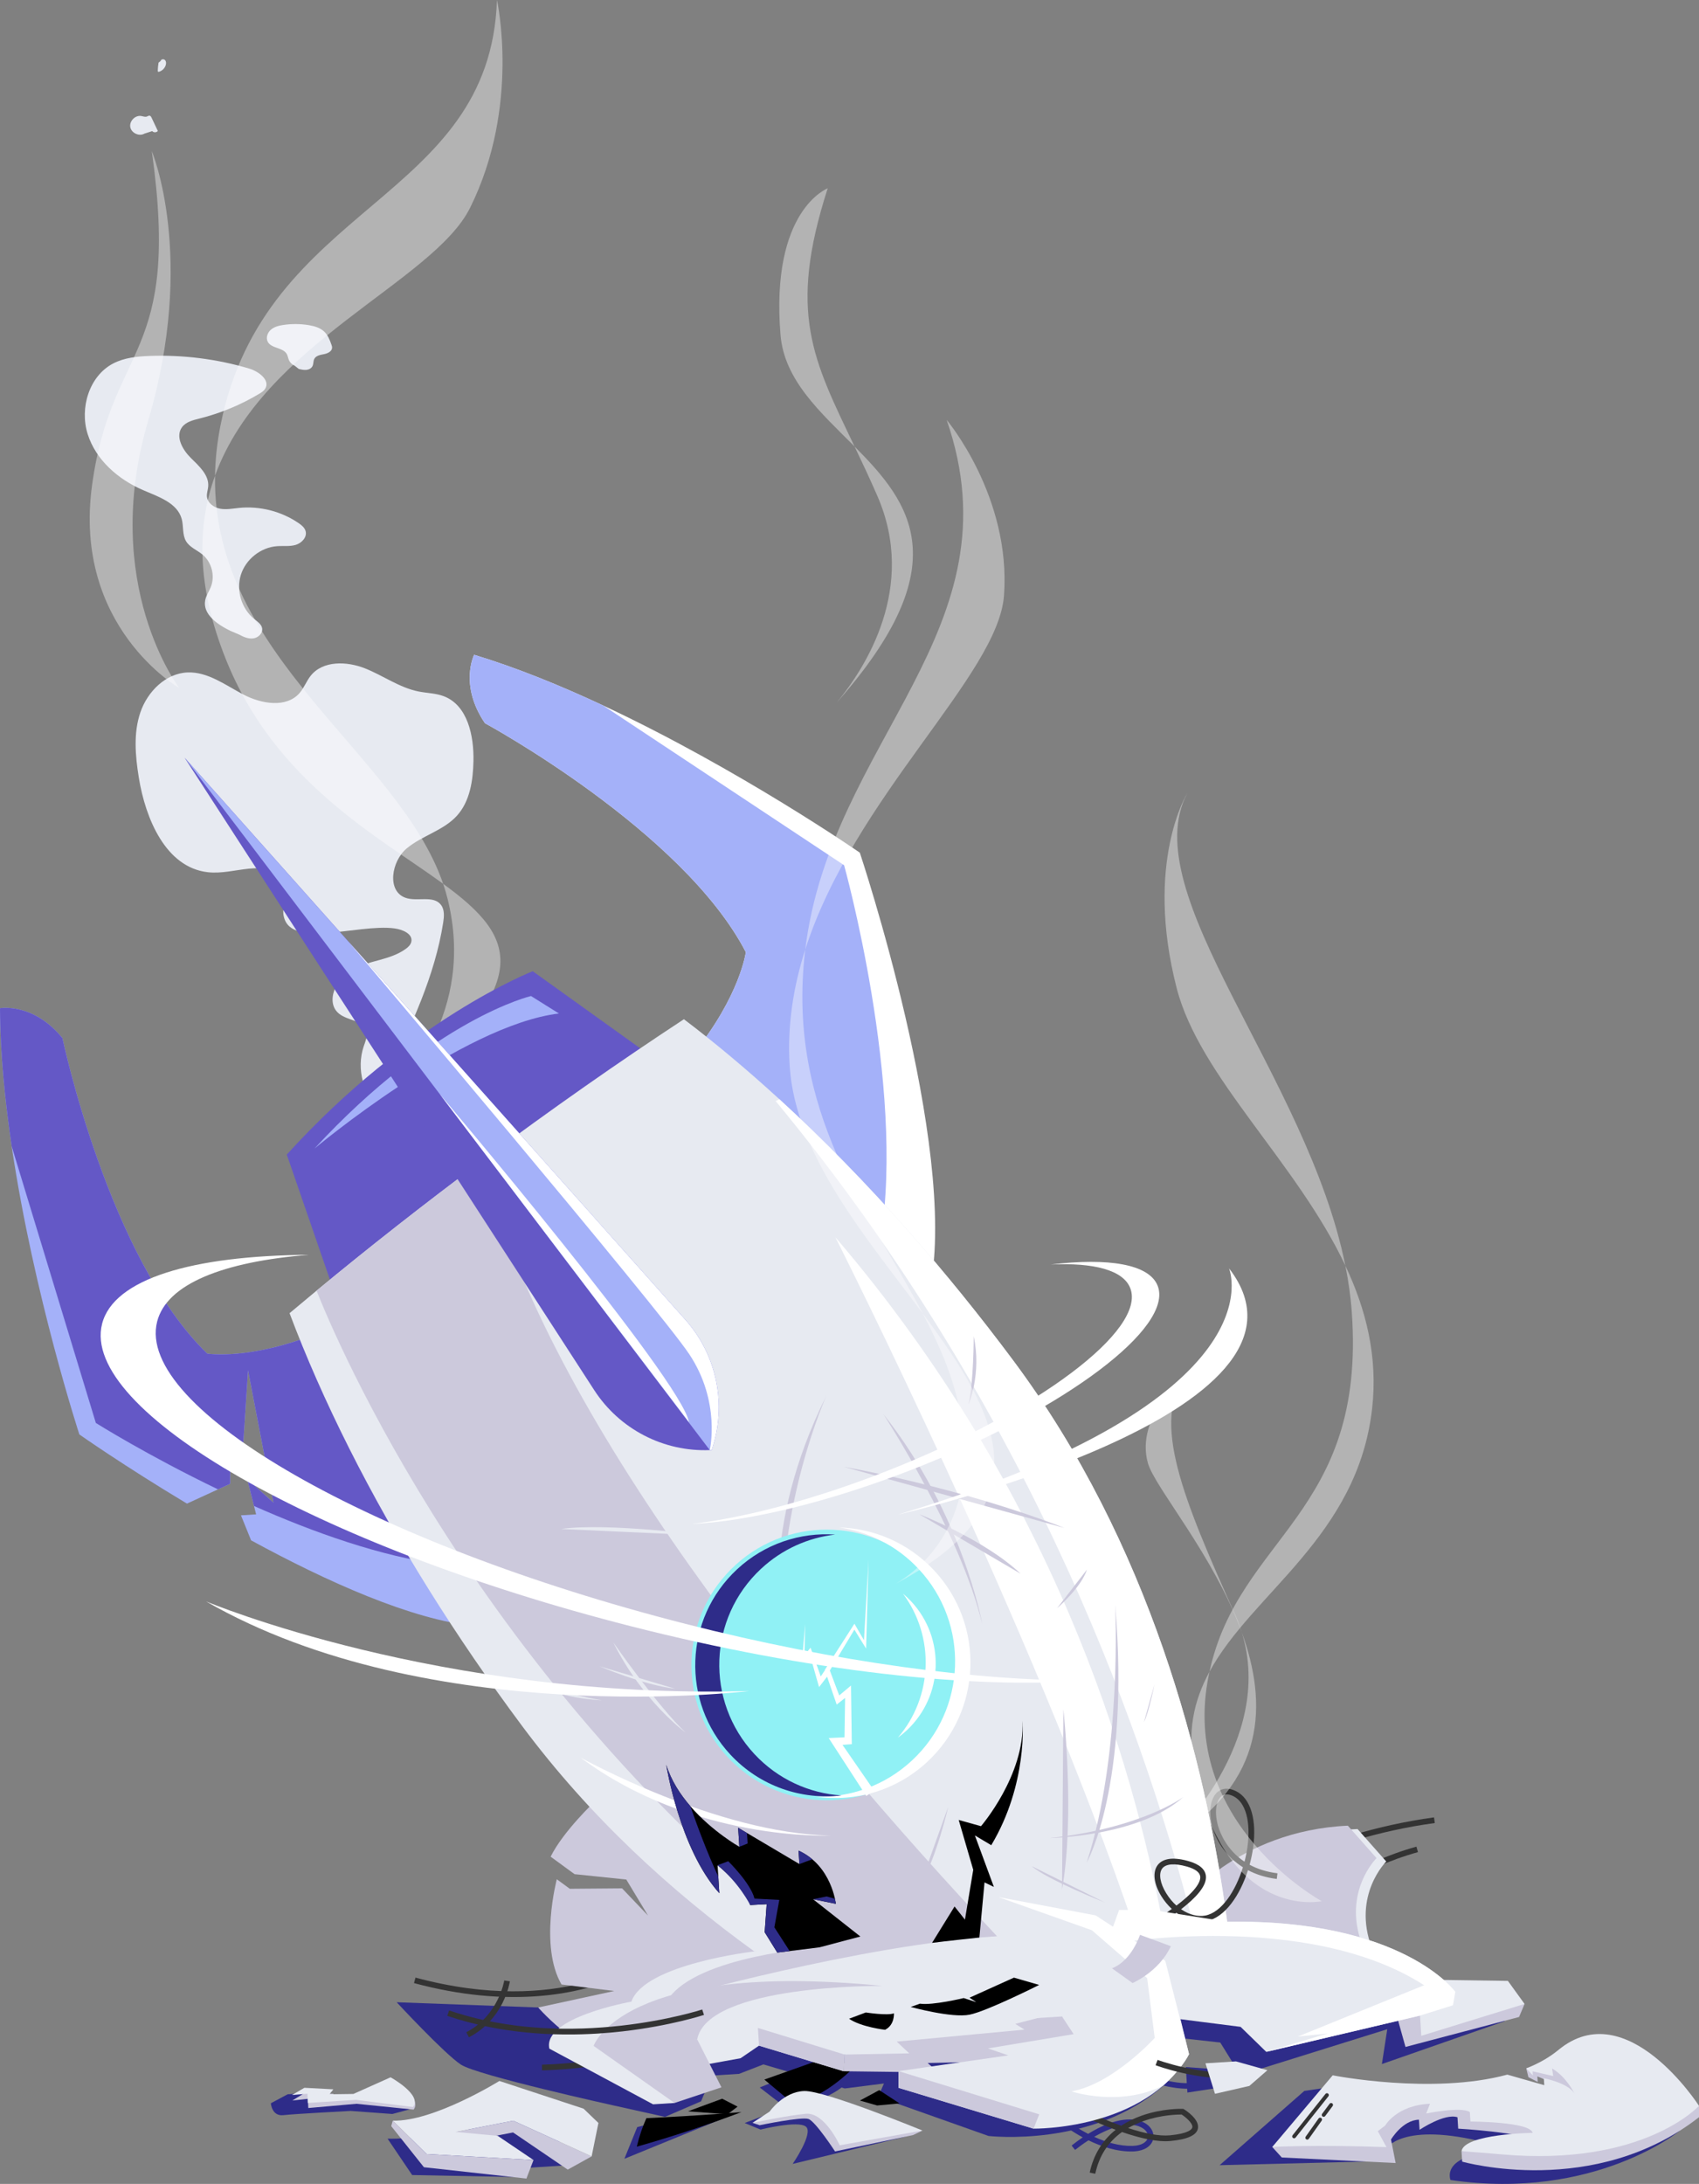 <?xml version="1.0" encoding="utf-8"?>
<!-- Generator: Adobe Illustrator 26.0.3, SVG Export Plug-In . SVG Version: 6.00 Build 0)  -->
<svg version="1.1" xmlns="http://www.w3.org/2000/svg" xmlns:xlink="http://www.w3.org/1999/xlink" x="0px" y="0px"
	 viewBox="0 0 1041.049 1337.896" style="enable-background:new 0 0 1041.049 1337.896;" xml:space="preserve">
<rect x="0" y="0" width="1041.049" height="1337.896" fill="#808080" stroke="none"/>
<style type="text/css">
	.st0{fill:#2E2C89;}
	.st1{fill:#E7EAF1;}
	.st2{opacity:0.4;}
	.st3{fill:#FFFFFF;}
	.st4{fill:#333333;}
	.st5{fill:#CCC9DC;}
	.st6{fill:#A4B1F9;}
	.st7{fill:#6458C6;}
	.st8{fill:#90F1F5;}
</style>
<g id="묐迹_2">
	<g>
		<g>
			<path class="st0" d="M391.2,1251.613l-21.465-20.307l-126.675-4.698c0,0,29.31,31.634,39.402,38.235
				c10.092,6.601,93.65,25.028,93.65,25.028l31.334,6.973l22.136-9.549l4.686-11.172L391.2,1251.613z"/>
		</g>
		<g>
			<path class="st0" d="M658.069,1209.224c0,0-76.32,2.991-85.539,3.618c-9.219,0.627-132.817,4.196-132.817,4.196l-38.469,22.734
				l11.12,33.252l40.503-2.541l14.908-5.793l49.853,14.736l24.013-3.047l-3.559,8.19l67.627,23.958c0,0,64.234,7.555,107.356-31.015
				L658.069,1209.224z"/>
		</g>
		<g>
			<path class="st0" d="M239.913,1287.042l-19.939-1.948l-20.098-0.492l-8.274-2.586l-15.31,0.961l-10.329,5.506
				c0,0,0.509,8.119,7.716,7.297c7.207-0.821,41.253-2.588,41.253-2.588l25.485,1.875l12.422-3.341L239.913,1287.042z"/>
		</g>
		<g>
			<path class="st0" d="M264.587,1306.586c-10.555,4.161-27.099,3.609-27.099,3.609l15.06,22.273l67.541,1.293l-35.846-22.38
				L264.587,1306.586z"/>
		</g>
		<g>
			<polygon class="st0" points="338.303,1301.96 304.929,1296.286 282.905,1306.403 291.049,1318.505 319.743,1328.252 
				349.23,1326.402 			"/>
		</g>
		<g>
			<polygon class="st0" points="397.467,1301.296 390.464,1303.093 382.574,1322.525 445.294,1296.873 			"/>
		</g>
		<g>
			<path class="st0" d="M489.659,1269.041l-24.15,9.782l18.128,14.019c0,0,29.012-8.14,35.362-17.375L489.659,1269.041z"/>
		</g>
		<g>
			<path class="st0" d="M554.805,1308.971l-40.756-16.123l-15.745-1.704l-20.633,1.294l-21.382,8.149l9.7,4.025
				c0,0,23.164-5.793,27.879-1.749c4.714,4.044-8.172,22.785-8.172,22.785L554.805,1308.971z"/>
		</g>
		<g>
			<polygon class="st0" points="713.314,1247.466 747.711,1251.285 760.063,1271.224 850.033,1243.138 846.74,1264.475 
				921.945,1238.219 918.854,1229.783 818.007,1214.832 754.57,1218.812 706.452,1227.952 			"/>
		</g>
		<g>
			<polygon class="st0" points="818.983,1278.021 799.21,1280.93 747.302,1326.434 849.613,1323.88 833.39,1289.887 			"/>
		</g>
		<g>
			<path class="st0" d="M849.155,1316.577c0,0,9.384-17.313,61.778-3.876c52.394,13.437,59.999-15.066,59.999-15.066l-64.91-13.805
				l-38.796,1.024l-30.093,6.609l-1.442,14.656L849.155,1316.577z"/>
		</g>
		<g>
			<path class="st0" d="M1029.36,1305.271c0,0-52.259,43.059-140.591,30.241c0,0-8.059-19.562,43.349-16.81
				C983.526,1321.455,1029.36,1305.271,1029.36,1305.271z"/>
		</g>
		<g>
			<g>
				<path class="st0" d="M695.019,1317.979c-0.27,0.017-0.543,0.029-0.82,0.037c-9.794,0.277-19.518-3.069-27.234-6.821
					c-2.891,1.853-5.67,3.851-8.226,5.875l-2.116-2.672c2.341-1.854,4.614-3.522,6.814-5.015c-0.881-0.477-1.725-0.951-2.53-1.418
					c-8.87-5.146-14.731-10.303-14.976-10.52l2.259-2.553c0.132,0.117,7.775,6.797,18.538,12.351
					c16.923-10.506,29.218-10.414,35.568-6.154c3.577,2.402,5.23,6.235,4.209,9.765
					C705.314,1314.971,701.048,1317.601,695.019,1317.979z M670.462,1309.059c7.202,3.287,15.451,5.781,23.641,5.549
					c5.759-0.188,8.5-2.535,9.127-4.702c0.61-2.11-0.476-4.404-2.834-5.987C693.147,1299.053,681.344,1302.752,670.462,1309.059z"/>
			</g>
		</g>
		<g>
			<path class="st0" d="M728.513,1279.574c-12.703,0.409-28.993-5.9-29.68-6.169l1.242-3.175c0.162,0.063,16.332,6.323,28.329,5.938
				L728.513,1279.574z"/>
		</g>
		<g>
			<polygon class="st0" points="726.594,1266.315 727.575,1281.942 749.002,1278.672 754.901,1268.339 			"/>
		</g>
	</g>
	<g>
	</g>
</g>
<g id="묐迹_4">
	<g>
		<g>
			<path class="st1" d="M272.016,426.548c-4.931-1.896-10.359-1.901-15.54-2.93c-11.743-2.332-21.752-9.787-32.887-14.187
				c-11.135-4.4-25.708-4.83-33.193,4.515c-2.604,3.251-4.028,7.339-6.739,10.503c-8.089,9.439-23.435,6.814-34.459,1.067
				c-11.023-5.746-21.775-14.023-34.198-13.569c-13.418,0.49-24.622,11.697-28.966,24.401c-4.344,12.704-3.134,26.597-1.006,39.854
				c4.087,25.449,16.587,55.148,42.19,58.118c8.451,0.98,16.894-1.317,25.359-2.169c8.465-0.852,17.917,0.12,23.858,6.211
				c5.94,6.09-3.687,12.758-2.847,21.224c2.262,22.796,45.406,6.111,68.109,9.167c4.905,0.66,11.324,3.277,10.343,8.129
				c-0.385,1.904-1.928,3.347-3.505,4.481c-9.357,6.726-21.891,7.007-32.208,12.141c-10.317,5.134-17.495,20.599-8.385,27.657
				c5.305,4.11,14.586,3.946,16.491,10.381c0.927,3.131-0.543,6.397-1.586,9.492c-4.676,13.879-0.184,30.378,10.883,39.971
				l4.021-23.073c14.27-29.779,28.711-60.094,33.803-92.721c0.581-3.724,0.928-7.912-1.37-10.899
				c-4.659-6.056-14.581-1.756-21.772-4.338c-11.531-4.139-8.589-22.408,0.826-30.247c9.415-7.839,22.436-10.886,30.686-19.944
				c8.044-8.831,9.918-21.596,10.178-33.539C290.44,450.717,286.511,432.122,272.016,426.548z"/>
		</g>
		<g>
			<path class="st1" d="M111.336,317.901c1.234,4.496,0.275,9.618,2.649,13.631c2.252,3.806,6.817,5.465,10.206,8.306
				c5.552,4.655,7.664,12.988,4.998,19.726c-1.095,2.767-2.907,5.278-3.461,8.203c-1.621,8.549,7.549,14.857,15.37,18.673
				l5.422,2.303c2.695,1.469,5.698,2.77,8.738,2.344c3.04-0.426,5.923-3.233,5.359-6.25c-0.46-2.461-2.823-3.999-4.775-5.566
				c-7.808-6.269-11.237-17.484-8.271-27.048c2.967-9.564,12.141-16.869,22.126-17.619c3.84-0.288,7.797,0.297,11.49-0.794
				c3.693-1.091,7.105-4.75,6.068-8.459c-0.594-2.124-2.446-3.63-4.266-4.875c-10.595-7.246-23.785-10.61-36.556-9.322
				c-3.881,0.391-7.813,1.194-11.645,0.466c-3.833-0.729-7.637-3.525-7.995-7.41c-0.189-2.053,0.594-4.065,0.775-6.119
				c0.623-7.088-5.633-12.595-10.69-17.6c-5.057-5.005-9.558-13.036-5.35-18.774c2.414-3.292,6.778-4.328,10.738-5.319
				c12.879-3.222,25.275-8.362,36.655-15.198c1.356-0.814,2.746-1.7,3.576-3.047c3.224-5.231-3.978-10.638-9.871-12.383
				c-19.716-5.838-40.382-8.456-60.931-7.716c-7.648,0.275-15.502,1.075-22.295,4.597c-14.774,7.661-20.673,27.314-15.706,43.197
				c4.966,15.884,18.707,27.86,34,34.424C97.077,304.3,108.632,308.052,111.336,317.901z"/>
		</g>
		<g>
			<path class="st1" d="M175.77,216.968c0.59,1.086,0.736,2.357,1.209,3.499c0.648,1.565,1.931,2.856,3.492,3.513l2.591,2.023
				c1.501,0.373,3.037,0.748,4.577,0.606c1.54-0.142,3.113-0.902,3.816-2.28c0.706-1.383,0.43-3.114,1.152-4.489
				c1.063-2.026,3.711-2.441,5.956-2.883c2.245-0.443,4.88-1.691,4.922-3.98c0.011-0.634-0.194-1.249-0.401-1.847
				c-1.006-2.9-2.192-5.861-4.415-7.976c-2.506-2.384-6.012-3.388-9.425-3.954c-5.143-0.854-10.419-0.901-15.576-0.138
				c-2.741,0.405-5.566,1.096-7.67,2.899c-2.103,1.804-3.234,5.002-1.924,7.443C166.324,213.6,173.498,212.783,175.77,216.968z"/>
		</g>
		<g>
			<path class="st1" d="M88.531,81.843l4.753-1.526c0.843,1.005,2.638,0.953,3.422-0.099c-1.276-2.697-2.552-5.394-3.828-8.091
				c-0.257-0.542-0.594-1.15-1.183-1.263c-0.597-0.115-1.136,0.336-1.708,0.539c-1.104,0.393-2.295-0.146-3.451-0.34
				c-3.682-0.618-7.381,3.143-6.701,6.814C80.515,81.549,85.314,83.737,88.531,81.843z"/>
		</g>
	</g>
	<g>
		<path class="st1" d="M101.054,36.76c-0.807-0.783-2.504-0.48-2.647,0.635l-1.246,0.969c-0.276,1.604-0.439,3.227-0.487,4.854
			c-0.008,0.279,0.02,0.616,0.268,0.743c0.161,0.083,0.356,0.04,0.53-0.012c1.903-0.573,3.478-2.132,4.073-4.027
			C101.881,38.85,101.861,37.543,101.054,36.76z"/>
	</g>
</g>
<g id="묐迹_3">
	<g>
		<g class="st2">
			<path class="st3" d="M226.877,685.131c-4.274,3.323-8.729,6.727-13.402,10.231C213.474,695.361,219.029,691.873,226.877,685.131z
				"/>
		</g>
		<g class="st2">
			<path class="st3" d="M226.877,685.131c105.394-81.946,90.832-110.015,44.661-143.696c1.089,3.189,2.043,6.409,2.84,9.667
				C291.068,619.339,249.456,665.733,226.877,685.131z"/>
		</g>
		<g class="st2">
			<path class="st3" d="M138.321,403.712c30.149,75.486,93.42,108.692,133.217,137.723
				c-27.214-79.705-141.51-139.08-139.774-250.018C120.748,321.814,120.2,358.342,138.321,403.712z"/>
		</g>
		<g class="st2">
			<path class="st3" d="M288.015,127.353C319.08,64.991,304.509,0,304.509,0c-4.167,123.834-142.285,124.261-169.383,260.518
				c-2.136,10.742-3.208,21.024-3.362,30.899C161.201,210.184,265.41,172.734,288.015,127.353z"/>
		</g>
	</g>
	<g class="st2">
		<path class="st3" d="M90.789,257.726c29.618-100.256,2.229-165.124,2.229-165.124c17.969,127.496-24.579,117.317-36.582,204.449
			c-12.003,87.132,53.449,124.46,53.449,124.46S61.171,357.982,90.789,257.726z"/>
	</g>
	<g>
		<g>
			<path d="M504.313,1261.232l-35.956,12.753l17.26,14.457c20.25-2.438,39.867-24.267,39.867-24.267L504.313,1261.232z"/>
		</g>
		<g>
			<g>
				<g>
					<path class="st4" d="M341.941,1267.921c-5.584,0.35-9.294,0.413-9.821,0.42l-0.049-3.49
						c0.473-0.007,47.542-0.818,69.043-14.039l1.829,2.974C386.59,1263.841,357.241,1266.961,341.941,1267.921z"/>
				</g>
			</g>
		</g>
		<g>
			<g>
				<g>
					<path class="st4" d="M327.095,1223.045c-19.679,1.235-44.319-0.333-73.421-8.168l0.908-3.371
						c89.454,24.082,137.186-11.141,137.658-11.499l2.113,2.779c-0.5,0.381-12.513,9.378-35.961,15.418
						C350.04,1220.355,339.562,1222.263,327.095,1223.045z"/>
				</g>
			</g>
		</g>
		<g>
			<g>
				<g>
					<path class="st4" d="M287.336,1248.074l-1.606-3.099c19.811-10.273,23.208-31.49,23.24-31.702l3.453,0.511
						C312.283,1214.726,308.772,1236.959,287.336,1248.074z"/>
				</g>
			</g>
		</g>
		<g>
			<g>
				<path class="st5" d="M895.536,1317.847l0.402,6.41c0,0,81.06,23.131,145.529-27.55l-0.417-6.64l-19.23-3.398l-74.538,26.051
					l-36.135,3.433L895.536,1317.847z"/>
			</g>
		</g>
		<g>
			<g>
				<g>
					<path class="st4" d="M671.117,1331.685l-3.414-0.729c2.306-10.8,7.715-19.655,15.904-26.214
						c-30.988-11.348-66.325-32.615-68.406-33.875l1.808-2.986c0.52,0.315,38.521,23.187,70.016,34.365
						c3.713-2.472,7.899-4.537,12.537-6.172c12.902-4.55,24.579-4.174,25.068-4.157l0.458,0.017l0.39,0.24
						c1.01,0.62,9.823,6.218,8.499,11.939c-0.939,4.054-6.426,6.506-16.778,7.498c-7.769,0.756-18.341-1.601-29.711-5.493
						C678.925,1312.26,673.438,1320.817,671.117,1331.685z M691.254,1303.686c9.899,3.228,18.902,5.078,25.612,4.45
						c11.626-1.114,13.461-3.735,13.71-4.81c0.52-2.248-3.456-5.943-6.528-7.928c-2.252-0.016-12.519,0.136-23.424,4.003
						C697.222,1300.606,694.098,1302.036,691.254,1303.686z"/>
				</g>
			</g>
		</g>
		<g>
			<g>
				<g>
					<path class="st4" d="M756.576,1158.722l-1.857-2.956c0.519-0.326,52.741-32.744,123.967-42.403l0.469,3.459
						C808.669,1126.381,757.089,1158.399,756.576,1158.722z"/>
				</g>
			</g>
		</g>
		<g>
			<g>
				<g>
					<path class="st4" d="M801.459,1166.743l-2.002-2.858c0.322-0.226,32.675-22.722,68.461-32.606l0.929,3.365
						C833.656,1144.362,801.777,1166.52,801.459,1166.743z"/>
				</g>
			</g>
		</g>
		<g>
			<polygon class="st5" points="314.514,1299.176 279.192,1306.058 287.697,1311.548 314.383,1306.376 347.874,1329.147 
				362.522,1321.035 			"/>
		</g>
		<g>
			<g>
				<path class="st5" d="M525.029,1151.892c0,0-67.692-54.048-160.599-48.219c0,0-19.267,18.114-27.03,33.758l14.663,10.716
					l31.685,3.282l13.339,22.096l-15.914-16.688l-32.046,0.262l-7.944-5.828c0,0-10.847,40.818,2.877,64.441l32.313,4.004
					l-46.585,10.105c0,0,28.723,33.56,61.657,34.995l75.957-34.395l92.786-5.825l-6.509-22.035L525.029,1151.892z"/>
			</g>
		</g>
		<g>
			<g>
				<polygon class="st5" points="934.173,1227.656 930.787,1235.641 861.208,1253.997 855.202,1232.61 905.525,1223.235 				"/>
			</g>
		</g>
		<g>
			<g>
				<polygon class="st5" points="516.965,1268.883 574.988,1269.623 568.405,1263.818 623.524,1262.744 658.795,1255.037 
					663.776,1241.511 653.805,1231.255 558.54,1237.232 517.489,1258.66 				"/>
			</g>
		</g>
		<g>
			<g>
				<path class="st1" d="M729.369,1168.911c0,0,34.467-45.301,102.477-48.402l17.569,19.872c0,0-20.861,20.573-8.938,52.657
					l-99.666,18.876L729.369,1168.911z"/>
			</g>
		</g>
		<g>
			<g>
				<path class="st5" d="M723.41,1166.844c0,0,34.467-45.301,102.477-48.402l17.569,19.872c0,0-20.861,20.573-8.938,52.657
					l-99.666,18.876L723.41,1166.844z"/>
			</g>
		</g>
		<g>
			<g>
				<path class="st1" d="M870.888,1247.168l-0.777-12.38l-94.209,22.233l-15.734-15.336l-36.822-4.685l5.227,21.428
					c-26.599,46.754-95.284,45.619-95.284,45.619l-82.68-24.998l-0.012-10.224l0.012-0.001l67.249-9.664l-12.509-4.264l52.5-8.738
					l-7.092-10.83l31.749-11.121l-60.415,15.648l5.654,3.528l-78.285,7.336l7.692,7.201l-39.641,0.738l-0.023,0.001l-0.524,10.223
					l-51.875-15.68l-11.292,7.704l-29.419,5.343l-12.61-2.707l-1.555-24.783l361.259-27.422l152.485,2.185l10.214,14.131
					L870.888,1247.168z"/>
			</g>
		</g>
		<g>
			<g>
				<polygon class="st1" points="336.618,1255.042 400.161,1289.141 413.323,1288.315 410.214,1238.765 350.599,1242.505 				"/>
			</g>
		</g>
		<g>
			<g>
				<path class="st1" d="M891.733,1220.21l-555.116,34.828c-4.315-19.153,50.274-28.804,50.274-28.804
					c7.882-23.031,75.311-30.759,75.311-30.759l171.504-36.795l72.1,11.344l46.159,7.271
					C859.623,1175.589,891.733,1220.21,891.733,1220.21z"/>
			</g>
		</g>
		<g>
			<g>
				<path class="st6" d="M153.855,943.643l-0.001-0.012l-6.207-15.315l9.291-0.583l-1.29-5.131l-4.143-16.424l16.058,14.359
					l-15.576-81.02l-3.58,54.439l-7.331-13.531l-0.061,28.568l-7.434,3.416l-19.016,8.725
					c-38.415-23.018-65.943-42.371-65.943-42.371S20.76,793.57,7.204,702.56C2.967,674.051,0.113,644.919,0,617.656
					c0,0,20.325-3.665,38.272,18.329c0,0,28.334,134.948,88.713,193.267c0,0,26.284,4.344,68.722-12.951L271.32,958.53
					l20.003,37.663C252.273,992.405,199.932,968.745,153.855,943.643z"/>
			</g>
		</g>
		<g>
			<g>
				<path class="st7" d="M271.32,958.53c-37.734-4.919-79.347-19.821-115.673-35.928l-4.143-16.424l16.058,14.359l-15.576-81.02
					l-3.58,54.439l-7.331-13.531l-0.061,28.568l-7.434,3.416c-43.387-20.876-74.85-40.681-74.85-40.681L7.263,702.568l-0.059-0.008
					C2.967,674.051,0.113,644.919,0,617.656c0,0,20.325-3.665,38.272,18.329c0,0,28.334,134.948,88.713,193.267
					c0,0,26.284,4.344,68.722-12.951L271.32,958.53z"/>
			</g>
		</g>
		<g>
			<g>
				<path class="st3" d="M297.146,443.051c-15.936-23.486-6.615-41.913-6.615-41.913c26.083,7.901,53.184,18.964,79.299,31.176
					c83.335,39.004,157.013,90.045,157.013,90.045s60.09,179.613,43.154,266.142l-30.371-29.926l-114.68-113.11
					c28.7-35.728,32.056-62.158,32.056-62.158C418.374,508.773,297.146,443.051,297.146,443.051z"/>
			</g>
		</g>
		<g>
			<g>
				<path class="st6" d="M297.146,443.051c-15.936-23.486-6.615-41.913-6.615-41.913c26.083,7.901,53.184,18.964,79.299,31.176
					l-0.007,0.052l147.393,97.675c0,0,37.58,134.747,22.411,228.534l-114.68-113.11c28.7-35.728,32.056-62.158,32.056-62.158
					C418.374,508.773,297.146,443.051,297.146,443.051z"/>
			</g>
		</g>
		<g>
			<g>
				<path class="st7" d="M209.721,805.852L411.143,655.74l-84.708-60.743c0,0-75.282,29.195-150.71,112.319L209.721,805.852z"/>
			</g>
		</g>
		<g>
			<g>
				<path class="st1" d="M751.966,1177.295l-289.763,18.18c-50.839-36.696-100.596-82.169-142.2-137.994
					c-20.637-27.689-39.652-55.562-56.939-83.206c-36.703-58.72-65.603-116.485-85.644-169.792
					c5.45-4.562,10.955-9.175,16.552-13.805c31.833-26.318,65.89-53.067,101.666-79.737c42.058-31.343,83.55-60.377,123.426-86.547
					c19.292,14.623,38.848,31.036,58.539,49.049c26.619,24.376,53.377,51.693,79.688,81.557
					c21.553,24.461,42.83,50.653,63.467,78.343C704.322,945.483,738.422,1077.189,751.966,1177.295z"/>
			</g>
		</g>
		<g>
			<g>
				<path class="st5" d="M610.887,1186.146l-108.735,6.822c-208.902-162.91-297.212-374.46-308.18-402.29
					c31.833-26.318,65.89-53.067,101.666-79.737C334.645,868.292,490.458,1057.874,610.887,1186.146z"/>
			</g>
		</g>
		<g>
			<g>
				<path class="st3" d="M712.666,1179.76l-17.757,1.114c-61.707-182.79-181.938-420.703-183.057-422.942
					C644.196,912.588,693.953,1076.796,712.666,1179.76z"/>
			</g>
		</g>
		<g>
			<path d="M396.073,1297.618c-2.308,5.155-4.329,10.96-5.888,17.467c20.605-5.813,41.984-12.809,64.078-21.147
				c0.019-0.011,0.04-0.018,0.062-0.025c0.004-0.007,0.004-0.007,0.011-0.011C453.728,1293.953,430.631,1296.018,396.073,1297.618z"
				/>
		</g>
		<g>
			<g>
				<path class="st6" d="M325.377,610.185c0,0-59.016,13.696-132.696,93.457c0,0,90.098-75.541,149.799-82.76L325.377,610.185z"/>
			</g>
		</g>
		<g>
			<g>
				<path class="st3" d="M751.966,1177.295l-20.869,1.309c-33.352-129.27-104.779-321.29-255.842-504.104l2.347-1.057
					c26.619,24.376,53.377,51.693,79.688,81.557c21.553,24.461,42.83,50.653,63.467,78.343
					C704.322,945.483,738.422,1077.189,751.966,1177.295z"/>
			</g>
		</g>
		<g>
			<g>
				<path class="st7" d="M364.126,851.654L113.104,464.163L213.14,576.43c0,0,0.088,0.118,0.294,0.333l206.564,231.823
					c19.335,21.737,25.483,52.196,16.046,79.746l-1.139,0.019C406.503,889.462,379.61,875.524,364.126,851.654z"/>
			</g>
		</g>
		<g>
			<g>
				<path class="st6" d="M113.104,464.163l306.894,344.423c19.335,21.737,25.483,52.196,16.046,79.746l-1.139,0.019L113.104,464.163
					z"/>
			</g>
		</g>
		<g>
			<g>
				<g>
					<path class="st3" d="M422.345,829.613c-19.07-28.62-200.821-243.295-208.911-252.85l206.564,231.823
						c19.335,21.737,25.483,52.196,16.046,79.746l-1.139,0.019C434.906,888.35,441.849,858.878,422.345,829.613z"/>
				</g>
			</g>
			<g>
				<g>
					<path class="st3" d="M422.159,871.247L269.512,670.334C269.512,670.334,417.927,845.585,422.159,871.247z"/>
				</g>
			</g>
		</g>
		<g>
			<g>
				<path class="st5" d="M502.152,1192.968c0,0-75.059,5.098-92.812,31.861c0,0,117.525-33.412,201.547-38.683l-64.528-4.89
					L502.152,1192.968z"/>
			</g>
		</g>
		<g>
			<g>
				<path class="st5" d="M363.715,1253.342c0,0,17.814-52.417,176.913-36.749c0,0-106.999-1.06-113.427,32.766L363.715,1253.342z"/>
			</g>
		</g>
		<g>
			<g>
				<polygon class="st5" points="363.715,1253.342 413.323,1288.315 442.068,1278.739 427.201,1249.359 385.102,1247.336 				"/>
			</g>
		</g>
		<g>
			<g>
				<polygon class="st5" points="464.409,1242.357 517.489,1258.66 516.965,1268.883 465.09,1253.203 				"/>
			</g>
		</g>
		<g>
			<g>
				<polygon class="st5" points="636.785,1295.282 633.29,1304.047 550.61,1279.049 550.598,1268.825 550.609,1268.824 				"/>
			</g>
		</g>
		<g>
			<g>
				<polygon class="st3" points="891.733,1220.21 890.308,1228.465 870.107,1234.784 775.898,1257.018 813.663,1245.71 
					795.227,1247.644 877.747,1214.096 				"/>
			</g>
		</g>
		<g>
			<path class="st1" d="M362.522,1321.035l4.157-20.466l-9.099-8.756l-51.587-16.972c0,0-40.399,25.075-65.32,24.307l20.715,20.464
				l65.52,3.658l-21.916-14.814l-25.8-2.397l35.323-6.882L362.522,1321.035z"/>
		</g>
		<g>
			<g>
				<polygon class="st5" points="240.672,1299.147 239.717,1302.511 259.757,1327.688 322.567,1334.621 326.908,1323.269 
					261.388,1319.611 				"/>
			</g>
		</g>
		<g>
			<path d="M621.283,1211.532l-27.211,12.292l4.154,2.724l-7.735-2.499c0,0-19.046,4.601-26.795,3.435l-5.642,2.006
				c0,0,25.151,6.964,36.087,4.727c10.936-2.237,42.579-18.213,42.579-18.213L621.283,1211.532z"/>
		</g>
		<g>
			<path d="M530.515,1232.869l-10.252,3.849c7.314,5.079,22.053,6.778,22.053,6.778c5.991-3,5.429-10.105,5.429-10.105
				C543.762,1234.953,530.515,1232.869,530.515,1232.869z"/>
		</g>
		<g>
			<g>
				<path d="M571.112,1190.241l13.785-22.284l6.369,8.042l5.08-30.523l-8.911-30.532l13.659,3.807c0,0,26.982-31.229,25.474-64.557
					c0,0,3.305,38.656-19.183,76.21l-10.027-5.978l11.63,31.527l-5.732-2.75l-3.147,33.757
					C600.109,1186.959,576.914,1189.427,571.112,1190.241z"/>
			</g>
		</g>
		<g>
			<g>
				<path class="st5" d="M683.312,983.01c0,0,4.522,90.657-17.479,158.105C665.833,1141.115,692.629,1094.352,683.312,983.01z"/>
			</g>
		</g>
		<g>
			<g>
				<path class="st5" d="M651.583,1047.182c0,0,7.226,65.622-0.844,110.429L651.583,1047.182z"/>
			</g>
		</g>
		<g>
			<g>
				<path class="st5" d="M725.1,1100.865c0,0-25.421,19.128-81.783,25.168C643.317,1126.033,698.056,1125.102,725.1,1100.865z"/>
			</g>
		</g>
		<g>
			<g>
				<path class="st3" d="M355.743,1076.722c0,0,83.622,46.644,153.327,47.756C509.071,1124.478,425.056,1128.434,355.743,1076.722z"
					/>
			</g>
		</g>
		<g>
			<g>
				<path d="M527.188,1186.337l-25.036,6.631l-25.879,3.221l-7.721-12.492l1.22-17.157l-10.087,0.528
					c-2.642-10.327-20-24.418-20-24.418l1.075,17.141c-24.508-27.33-32.522-78.686-32.522-78.686
					c2.935,9.621,8.522,18.201,14.781,25.422c13.451,15.549,30.007,24.84,30.007,24.84l-0.73-11.636l37.536,22.21l-0.515-8.21
					c20.398,9.213,22.832,32.577,22.832,32.577l-13.969-2.819L527.188,1186.337z"/>
			</g>
		</g>
		<g>
			<g>
				<path class="st1" d="M343.849,936.686l89.866,4.094C433.715,940.78,371.575,932.614,343.849,936.686z"/>
			</g>
		</g>
		<g>
			<g>
				<path class="st5" d="M517.122,898.61l135.153,37.447C586.84,910.695,517.122,898.61,517.122,898.61z"/>
			</g>
		</g>
		<g>
			<g>
				<path class="st5" d="M666.028,961.554l-18.33,23.691C647.698,985.245,662.446,972.66,666.028,961.554z"/>
			</g>
		</g>
		<g>
			<g>
				<path class="st5" d="M506.4,854.979c0,0-29.872,65.61-27.24,144.726C479.161,999.705,464.798,938.229,506.4,854.979z"/>
			</g>
		</g>
		<g>
			<g>
				<path class="st5" d="M563.248,927.637c0,0,39.825,15.326,62.137,36.467L563.248,927.637z"/>
			</g>
		</g>
		<g>
			<g>
				<g>
					
						<ellipse transform="matrix(0.707 -0.707 0.707 0.707 -572.855 657.067)" class="st8" cx="506.723" cy="1020.031" rx="82.915" ry="82.915"/>
				</g>
			</g>
			<g>
				<g>
					<path class="st3" d="M563.004,961.3c31.206,33.513,29.336,85.979-4.178,117.186c-16.594,15.452-37.835,22.781-58.841,22.188
						c23.946,3.412,49.168-3.617,68.249-21.384c33.513-31.206,35.384-83.672,4.178-117.186
						c-15.754-16.919-36.928-25.761-58.345-26.366C532.181,938.319,549.565,946.867,563.004,961.3z"/>
				</g>
			</g>
			<g>
				<g>
					<path class="st0" d="M515.582,1099.943c-19.645-1.33-38.847-9.825-53.324-25.372c-30.22-32.454-28.409-83.262,4.046-113.482
						c13.028-12.131,29.014-19.089,45.438-20.986c-21.363-1.447-43.25,5.583-60.157,21.327
						c-32.454,30.22-34.266,81.027-4.046,113.482C465.627,1094.338,491.091,1102.773,515.582,1099.943z"/>
				</g>
			</g>
			<g>
				<g>
					<path class="st3" d="M550.147,1064.525c1.861-1.346,3.667-2.805,5.391-4.411c22.599-21.043,23.86-56.423,2.817-79.022
						c-1.605-1.724-3.303-3.308-5.063-4.784C572.972,1002.768,571.661,1039.535,550.147,1064.525z"/>
				</g>
			</g>
			<g>
				<polygon class="st3" points="529.398,1004.83 524.308,996.05 523.541,994.726 522.7,996.037 505.734,1022.489 505.379,1023.042 
					505.445,1023.235 502.908,1027.022 497.189,1010.842 496.679,1009.398 495.739,1010.539 492.952,1013.917 493.351,994.928 
					491.603,1015.754 491.447,1017.613 492.749,1016.221 495.971,1012.78 501.081,1030.753 501.874,1033.541 503.7,1031.169 
					506.791,1027.151 511.91,1042.037 512.675,1044.262 514.558,1042.772 517.832,1040.181 517.461,1064.302 511.835,1064.572 
					507.782,1064.767 510.028,1068.229 530.8,1100.239 535.634,1097.001 516.243,1068.949 519.807,1068.673 521.935,1068.508 
					521.906,1066.439 521.492,1036.415 521.44,1032.594 518.553,1035.018 514.232,1038.648 508.474,1023.368 523.512,998.344 
					529.361,1007.786 530.698,1009.944 530.768,1007.428 532.2,955.571 				"/>
			</g>
		</g>
		<g>
			<g>
				<g>
					<path class="st4" d="M687.744,1191.482l-1.555-3.126c0.129-0.064,12.978-6.477,25.477-14.591
						c2.334-1.515,4.446-2.951,6.356-4.311c-2.52-2.344-4.7-5.034-6.413-7.802c-4.625-7.473-5.495-14.776-2.271-19.056
						c2.206-2.929,7.257-5.738,18.804-2.486c6.756,1.902,10.382,5.007,10.777,9.228c0.569,6.065-6.314,13.424-15.229,20.297
						c5.158,3.552,10.573,4.648,14.79,3.87c10.04-1.859,18.602-15.003,23.11-29.587c-10.026-6.316-16.007-15.602-18.513-24.101
						c-2.765-9.377-1.552-18.242,3.018-22.06c2.955-2.467,6.985-2.621,11.339-0.432c8.958,4.505,12.83,17.562,10.358,34.926
						c-0.475,3.332-1.186,6.741-2.114,10.122c4.59,2.478,10.212,4.391,17.083,5.236l-0.426,3.464
						c-6.789-0.835-12.652-2.746-17.644-5.369c-4.861,15.244-14.054,29.097-25.576,31.231c-6.584,1.215-12.998-1.14-18.309-5.145
						C707.34,1181.585,690.803,1189.96,687.744,1191.482z M717.933,1142.177c-2.693,0.169-4.673,1.012-5.808,2.519
						c-2.302,3.057-1.341,8.992,2.452,15.118c1.898,3.068,4.03,5.577,6.266,7.577c12.995-9.767,14.838-15.186,14.6-17.728
						c-0.247-2.638-3.022-4.722-8.249-6.194C723.564,1142.448,720.441,1142.02,717.933,1142.177z M751.258,1099.276
						c-1.104,0.069-2.082,0.456-2.926,1.161c-3.463,2.893-4.248,10.456-1.907,18.393c1.191,4.039,5.191,14.435,16.138,21.677
						c0.763-2.915,1.362-5.856,1.773-8.748c2.217-15.573-1.028-27.573-8.47-31.315
						C754.148,1099.581,752.608,1099.191,751.258,1099.276z"/>
				</g>
			</g>
		</g>
		<g>
			<g>
				<path class="st3" d="M728.573,1258.432l-14.559-57.187l-42.658-27.831l-59.582-11.224l57.237,20.31l33.904,29.352l4.63,36.63
					c0,0-25.628,28.229-50.995,32.735c0,0,29.352,9.818,56.12-3.521C712.67,1277.696,723.918,1267.857,728.573,1258.432z"/>
			</g>
		</g>
		<g>
			<g>
				<path class="st3" d="M891.733,1220.21l-12.194,0.765c-69.088-51.232-192.573-31.056-192.573-31.056l-6.876-4.232l5.631-15.615
					c0,0,7.726-0.065,20.085-0.048l46.159,7.271C859.623,1175.589,891.733,1220.21,891.733,1220.21z"/>
			</g>
		</g>
		<g>
			<g>
				<g>
					<path class="st4" d="M757.976,1273.103c-24.367,1.526-48.87-7.517-49.901-7.903l1.223-3.269
						c0.246,0.091,24.855,9.166,48.46,7.687L757.976,1273.103z"/>
				</g>
			</g>
		</g>
		<g>
			<g>
				<polygon class="st1" points="744.475,1282.696 738.64,1264.019 757.333,1262.846 776.602,1268.244 765.547,1277.876 				"/>
			</g>
		</g>
		<g>
			<g>
				<path class="st5" d="M779.554,1315.289l5.844,6.423l69.778,3.395l-2.846-14.384c0,0,7.025-11.917,17.114-12.161l0.389,6.194
					c0,0,15.287-10.306,23.224-7.685l0.438,6.978c0,0,39.39,2.192,48.682,7.828c9.292,5.635,15.773-8.762,15.773-8.762
					l-19.745-11.197l-40.044-6.426l-27.511-4.881l-46.306,11.451l-21.192,9.106L779.554,1315.289z"/>
			</g>
		</g>
		<g>
			<g>
				<path class="st5" d="M935.203,1267.127l1.297,5.367l5.723,2.944l-0.212-3.387c0,0,13.327,4.91,17.544,11.731
					s15.619,5.814,15.619,5.814l-2.303-18.121l-14.325-8.428l-11.033,0.692L935.203,1267.127z"/>
			</g>
		</g>
		<g>
			<g>
				<path class="st1" d="M1041.049,1290.065c0,0-33.911,37.431-120.962,29.741c-8.512-0.76-16.702-1.4-24.548-1.958
					c1.662-10.667,43.588-11.222,43.588-11.222c-1.599-6.895-38.129-6.935-38.129-6.935l-0.364-5.807
					c-5.283-3.551-26.759,0.897-26.759,0.897l2.342-5.976c-20.546,0.893-27.492,13.384-27.492,13.384l-4.486,3.395l5.313,9.787
					c-44.474-1.594-69.994-0.086-69.994-0.086l37.037-43.911c0,0,60.953,12.067,107.003-0.417l22.639,6.461l-0.267-4.25
					c0,0,14.551,2.795,18.645,9.137c0,0-4.889-10.093-13.586-15.097l0.686,4.621l-12.621-2.892l0.157,2.508l-4.048-4.316
					c7.327-2.896,14.019-6.616,19.717-11.31C996.877,1221.192,1041.049,1290.065,1041.049,1290.065z"/>
			</g>
		</g>
		<g>
			<g>
				<g>
					<path class="st4" d="M793.016,1309.964c-0.278,0.017-0.563-0.064-0.797-0.251c-0.503-0.4-0.586-1.132-0.187-1.635
						l20.127-25.309c0.401-0.505,1.134-0.586,1.635-0.187c0.503,0.4,0.586,1.132,0.187,1.635l-20.127,25.309
						C793.641,1309.795,793.333,1309.944,793.016,1309.964z"/>
				</g>
			</g>
		</g>
		<g>
			<g>
				<g>
					<path class="st4" d="M801.081,1310.77c-0.256,0.016-0.519-0.053-0.745-0.213c-0.525-0.371-0.648-1.098-0.276-1.622l7.9-11.135
						c0.371-0.524,1.098-0.648,1.622-0.276c0.525,0.371,0.648,1.098,0.276,1.622l-7.9,11.135
						C801.746,1310.579,801.42,1310.749,801.081,1310.77z"/>
				</g>
			</g>
		</g>
		<g>
			<g>
				<g>
					<path class="st4" d="M811.135,1296.804c-0.265,0.017-0.537-0.058-0.767-0.228c-0.515-0.384-0.622-1.112-0.239-1.628l4.571-6.14
						c0.383-0.514,1.112-0.622,1.628-0.239c0.515,0.384,0.622,1.112,0.239,1.628l-4.571,6.14
						C811.784,1296.622,811.465,1296.783,811.135,1296.804z"/>
				</g>
			</g>
		</g>
		<g>
			<g>
				<path class="st5" d="M681.353,1205.82l12.618,9.033c0,0,16.275-6.959,23.457-22.567l-18.9-6.976
					C698.528,1185.311,693.494,1201.172,681.353,1205.82z"/>
			</g>
		</g>
		<g>
			<g>
				<path class="st5" d="M632.158,1143.228l44.795,22.256C676.952,1165.484,641.116,1151.215,632.158,1143.228z"/>
			</g>
		</g>
		<g>
			<g>
				<path class="st5" d="M581.06,1106.795c0,0-7.714,32.89-16.762,46.644L581.06,1106.795z"/>
			</g>
		</g>
		<g>
			<g>
				<path class="st5" d="M707.373,1032.023c0,0-3.329,16.629-6.424,23.041L707.373,1032.023z"/>
			</g>
		</g>
		<g>
			<g>
				<g>
					<path class="st4" d="M366.283,1245.8c-25.933,1.627-59.4,0.29-92.219-10.866l1.124-3.305
						c74.787,25.423,154.29-0.311,155.084-0.573l1.098,3.313c-0.201,0.067-20.498,6.718-49.856,10.081
						C376.819,1244.988,371.714,1245.459,366.283,1245.8z"/>
				</g>
			</g>
		</g>
		<g>
			<g>
				<path class="st0" d="M440.118,1149.536l0.643,10.254c-24.508-27.33-32.522-78.686-32.522-78.686
					c2.935,9.621,8.522,18.201,14.781,25.422C426.943,1117.752,433.454,1135.497,440.118,1149.536z"/>
			</g>
		</g>
		<g>
			<g>
				<path class="st0" d="M439.686,1142.649l6.542-2.427c0,0,13.735,13.421,16.078,22.892l15.207,0.795l-3.026,16.804l9.362,14.533
					l-7.575,0.943l-7.721-12.492l1.22-17.157l-10.087,0.528C459.686,1167.068,453.117,1153.708,439.686,1142.649z"/>
			</g>
		</g>
		<g>
			<g>
				<polygon class="st0" points="453.027,1131.366 452.297,1119.729 457.69,1122.921 458.095,1129.373 				"/>
			</g>
		</g>
		<g>
			<g>
				<path class="st0" d="M489.833,1141.94l7.884-2.916c0,0-4.111-3.523-8.4-5.295L489.833,1141.94z"/>
			</g>
		</g>
		<g>
			<g>
				<polygon class="st0" points="498.18,1163.487 506.527,1161.797 511.614,1163.235 512.15,1166.306 				"/>
			</g>
		</g>
		<g>
			<g>
				<path class="st5" d="M179.154,1286.811l7.487-4.622l17.784,0.519l-2.361,3.095l14.677-0.557l22.534-10.743
					c0,0,19.908,10.309,14.169,17.871l-35.019-3.558l-29.504,2.598l-0.306-5.627L179.154,1286.811z"/>
			</g>
		</g>
		<g>
			<g>
				<path class="st1" d="M178.927,1283.452l7.596-4.441l17.766,0.947l-2.435,3.037l14.686-0.204l22.786-10.198
					c0,0,19.654,10.785,13.735,18.207l-34.923-4.398l-29.558,1.888l-0.17-5.632L178.927,1283.452z"/>
			</g>
		</g>
		<g>
			<g>
				<path class="st1" d="M375.802,1006.189c0,0,27.549,39.564,44.268,55.178C420.071,1061.367,393.812,1042.368,375.802,1006.189z"
					/>
			</g>
		</g>
		<g>
			<g>
				<path class="st1" d="M326.604,1030.395c0,0,19.12,7.412,42.093,11.217C368.697,1041.612,341.241,1040.685,326.604,1030.395z"/>
			</g>
		</g>
		<g>
			<g>
				<path class="st1" d="M367.392,1020.805c0,0,26.363,11.364,46.333,13.755L367.392,1020.805z"/>
			</g>
		</g>
		<g>
			<g>
				<path class="st5" d="M541.333,866.389c0,0,47.088,72.246,60.53,128.532C601.863,994.921,590.088,928.038,541.333,866.389z"/>
			</g>
		</g>
		<g>
			<g>
				<path class="st5" d="M596.631,818.616c0,0,0.007,27.989-3.202,41.886C593.43,860.501,601.648,841.489,596.631,818.616z"/>
			</g>
		</g>
		<g>
			<polygon points="538.747,1280.446 526.905,1286.824 537.442,1289.855 551.209,1288.603 			"/>
		</g>
		<g>
			<polygon points="442.505,1285.706 421.561,1293.433 445.818,1295.215 451.938,1290.554 			"/>
		</g>
		<g>
			<g>
				<path class="st5" d="M461.11,1300.474l4.368,1.475c0,0,25.606-5.337,29.928-3.816c4.322,1.521,16.257,19.864,16.257,19.864
					l47.758-9.992l5.825-2.795l-25.216-1.964l-32.739-13.103l-18.709-3.198l-14.923,8.369L461.11,1300.474z"/>
			</g>
		</g>
		<g>
			<path class="st1" d="M492.862,1280.993c-12.736,0.326-21.301,12.607-21.301,12.607l-10.451,6.874c0,0,21.097-4.433,32.626-5.545
				c11.529-1.112,20.799,19.317,20.799,19.317l50.712-9.036C565.247,1305.211,505.598,1280.668,492.862,1280.993z"/>
		</g>
	</g>
</g>
<g id="묐迹_5">
	<g>
		<g class="st2">
			<path class="st3" d="M727.521,485.891c0,0-26.456,42.266-6.494,119.559c14.024,54.298,73.435,106.483,103.325,169.888
				C800.989,659.073,694.811,547.143,727.521,485.891z"/>
		</g>
		<g class="st2">
			<path class="st3" d="M741.113,1024.096c-9.673,17.812-14.194,37.526-8.887,62.038c19.74,91.16,77.684,78.586,77.684,78.586
				s-85.428-46.533-69.963-134.741C740.297,1027.975,740.695,1026.024,741.113,1024.096z"/>
		</g>
		<g class="st2">
			<path class="st3" d="M840.754,862.94c3.622-31.889-3.743-60.752-16.401-87.603c1.921,9.56,3.286,19.15,3.964,28.743
				c8.72,123.388-69.222,137.125-87.204,220.017C767.414,975.663,831.854,941.308,840.754,862.94z"/>
		</g>
	</g>
	<g>
		<g class="st2">
			<path class="st3" d="M565.406,804.651c10.097,19.139,18.412,38.288,22.517,58.555c13.774,68.009-23.404,97.762-39.217,107.099
				C641.947,920.897,611.041,865.961,565.406,804.651z"/>
		</g>
		<g class="st2">
			<path class="st3" d="M493.432,581.634c-7.284,22.727-11.146,46.594-9.546,71.514c3.496,54.445,46.773,104.821,81.52,151.503
				c-32.513-61.631-83.526-123.164-72.141-221.651C493.318,582.543,493.376,582.089,493.432,581.634z"/>
		</g>
		<g class="st2">
			<path class="st3" d="M580.049,257.213c44.545,128.536-71.035,196.236-86.617,324.421
				c30.021-93.662,118.18-167.958,121.757-216.794C619.633,304.154,580.049,257.213,580.049,257.213z"/>
		</g>
	</g>
	<g>
		<g class="st2">
			<path class="st3" d="M507.179,115.364c0,0-35.157,13.189-28.945,89.681c2.277,28.039,24.705,47.681,45.405,68.502
				C498.256,220.462,482.523,191.758,507.179,115.364z"/>
		</g>
		<g class="st2">
			<path class="st3" d="M523.64,273.547c4.415,9.232,9.119,19.196,13.955,30.283c24.431,55.999-7.311,105.269-24.838,126.524
				C587.487,345.797,557.941,308.049,523.64,273.547z"/>
		</g>
	</g>
	<g>
		<g class="st2">
			<path class="st3" d="M726.78,841.846c0,0-31.607,25.78-23.395,54.553c4.255,14.909,40.413,56.571,57.468,103.479
				c-1.109-3.559-2.445-7.137-4.055-10.728C724.872,917.933,705.066,870.667,726.78,841.846z"/>
		</g>
		<g class="st2">
			<path class="st3" d="M760.853,999.878c20.894,67.043-42.997,127.174-42.997,127.174
				C776.052,1091.649,776.711,1043.495,760.853,999.878z"/>
		</g>
	</g>
	<g>
		<path class="st3" d="M420.065,994.814C227.677,945.772,82.719,862.852,96.292,809.606c5.857-22.979,40.286-36.674,92.994-40.879
			c-71.529,0.48-119.697,14.687-126.726,42.261c-13.573,53.246,131.385,136.167,323.773,185.208
			c109.362,27.877,210.505,38.805,279.931,33.267C599.669,1029.91,512.824,1018.459,420.065,994.814z"/>
	</g>
	<g>
		<path class="st3" d="M709.343,787.677c-5.204-13.224-29.959-17.257-65.432-13.03c26.38-1.206,44.294,3.43,48.631,14.451
			c10.049,25.537-56.603,75.673-148.872,111.983c-44.487,17.507-86.805,28.602-119.831,32.537
			c34.747-1.589,84.182-13.318,136.632-33.958C652.74,863.35,719.393,813.214,709.343,787.677z"/>
	</g>
	<g>
		<path class="st3" d="M753.076,777.015c0,0,33.439,79.964-202.929,150.878C550.147,927.893,822.154,866.247,753.076,777.015z"/>
	</g>
	<g>
		<path class="st3" d="M126.247,981.04c137.175,78.89,332.791,54.904,332.791,54.904C269.47,1041.4,126.247,981.04,126.247,981.04z"
			/>
	</g>
</g>
</svg>
